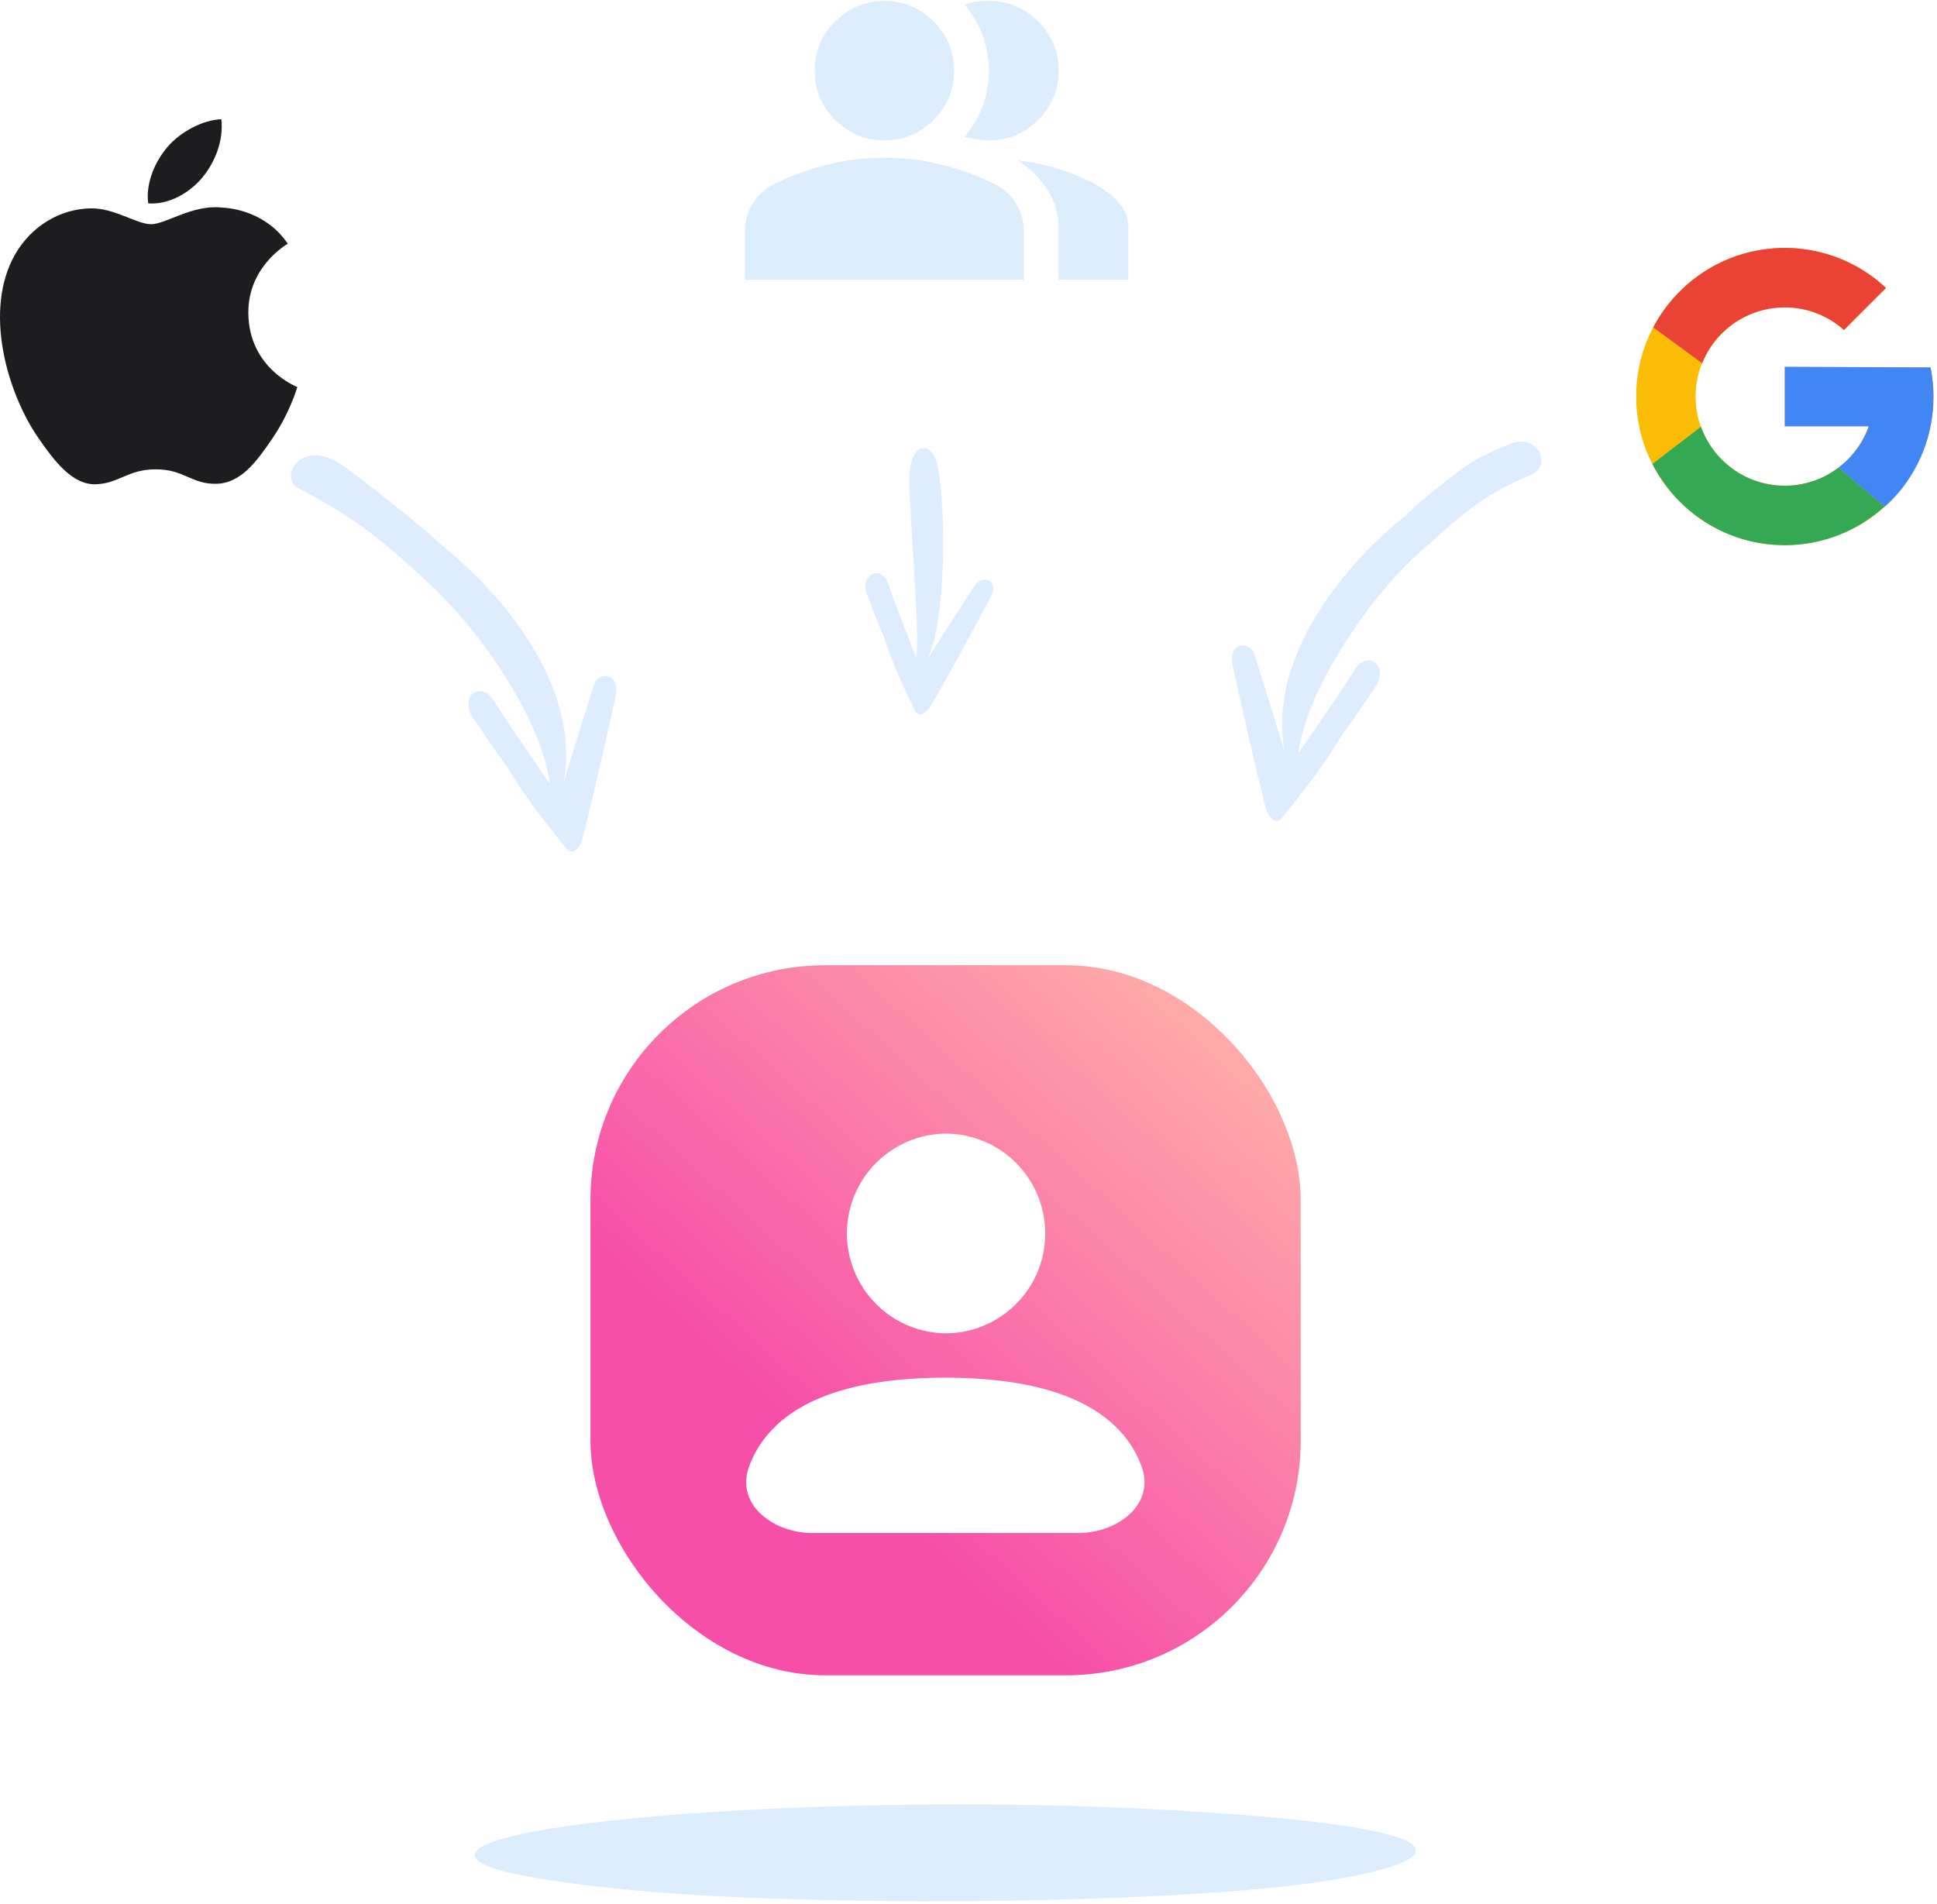 <svg xmlns="http://www.w3.org/2000/svg" width="180" height="177" fill="none"><path fill="#1D1D1F" fill-rule="evenodd" d="M23.077 29.108c.046 5.136 4.504 6.843 4.553 6.867-.038.118-.713 2.434-2.348 4.825-1.414 2.067-2.884 4.127-5.196 4.169-2.269.042-3-1.347-5.599-1.347-2.598 0-3.408 1.305-5.56 1.39-2.231.084-3.93-2.236-5.357-4.295-2.914-4.214-5.141-11.904-2.15-17.098 1.484-2.577 4.139-4.21 7.019-4.252 2.193-.043 4.263 1.474 5.6 1.474 1.341 0 3.854-1.824 6.497-1.555 1.107.047 4.212.446 6.207 3.366-.16.1-3.704 2.163-3.666 6.456ZM18.805 16.5c1.186-1.436 1.983-3.432 1.765-5.42-1.707.069-3.773 1.14-4.999 2.573-1.096 1.269-2.057 3.3-1.798 5.25 1.902.146 3.847-.97 5.032-2.403Z" clip-rule="evenodd"/><path fill="#FBBC05" d="m179.399 34.154-13.543-.057v5.525h7.807c-1.14 3.216-4.2 5.525-7.807 5.525a8.293 8.293 0 0 1-5.86-2.427 8.29 8.29 0 0 1-1.797-9.032 8.299 8.299 0 0 1 7.657-5.116c2.112 0 4.036.796 5.498 2.1l3.906-3.907a13.743 13.743 0 0 0-9.404-3.718c-7.63 0-13.812 6.183-13.812 13.813 0 7.63 6.183 13.812 13.812 13.812 7.63 0 13.813-6.183 13.813-13.812 0-.926-.095-1.83-.27-2.706Z"/><path fill="#EA4335" d="m153.635 30.431 4.54 3.33a8.28 8.28 0 0 1 7.681-5.189c2.112 0 4.036.796 5.498 2.1l3.906-3.907a13.743 13.743 0 0 0-9.404-3.718c-5.306 0-9.906 2.995-12.22 7.384h-.001Z"/><path fill="#34A853" d="M165.856 50.672c3.567 0 6.81-1.365 9.261-3.585l-4.275-3.618a8.232 8.232 0 0 1-4.986 1.678c-3.593 0-6.642-2.29-7.791-5.487l-4.505 3.47c2.285 4.472 6.928 7.542 12.296 7.542Z"/><path fill="#4285F4" d="m179.399 34.154-13.543-.057v5.525h7.807a8.324 8.324 0 0 1-2.824 3.847h.003l4.275 3.618c-.302.272 4.552-3.32 4.552-10.227 0-.926-.095-1.83-.27-2.706Z"/><g filter="url(#a)"><path fill="#fff" d="M87.853 101.835c12.082 0 21.876 8.459 21.876 18.893 0 10.434-9.794 18.893-21.876 18.893-2.477 0-4.858-.356-7.078-1.011-2.48 1.929-6.329 3.549-11.542 4.857a.999.999 0 0 1-1.116-1.456l.373-.678c1.732-3.185 2.812-5.798 3.241-7.837-3.574-3.362-5.754-7.845-5.754-12.768 0-10.434 9.794-18.893 21.876-18.893Z"/></g><g clip-path="url(#b)"><rect width="66" height="66" x="54.871" y="89.719" fill="#fff" rx="21.797"/><rect width="66" height="66" x="54.871" y="89.719" fill="url(#c)" rx="21.797"/><g fill="#fff" filter="url(#d)"><path d="M87.85 122.752a9.28 9.28 0 1 0 0-18.562 9.282 9.282 0 0 0 0 18.562ZM106.102 135.185c-1.399-3.933-5.763-8.308-18.252-8.308-12.489 0-16.853 4.375-18.253 8.308-1.235 3.471 2.23 6.129 5.914 6.129h24.678c3.683 0 7.148-2.658 5.913-6.129Z"/></g></g><path fill="#DCEDFD" fill-rule="evenodd" d="M45.847 173.652c3.475 1.145 12.394 2.135 19.584 2.532 19.627 1.081 47.055.495 58.68-1.498 11.714-2.007 12.237-5.045-17.543-6.55-25.353-1.28-54.948.548-61.277 3.265-1.7.73-1.605 1.541.556 2.251Z" clip-rule="evenodd"/><path fill="#BBD9FD" fill-rule="evenodd" d="M117.586 74.927c.405 1.54 1.172 1.55 1.498 1.147 1.976-2.452 3.938-4.928 5.526-7.628 1.111-1.455 2.096-3 3.14-4.504 1.43-2.054-.65-3.615-1.89-1.647-1.655 2.626-3.464 5.15-5.197 7.727.021-.17.04-.342.063-.515.652-3.478 2.36-6.74 4.233-9.708 2.075-3.293 4.56-6.37 7.475-8.926 3.971-3.482 5.283-4.794 9.874-6.761 1.976-.847.608-3.861-1.907-2.865-3.65 1.446-4.425 2.155-7.47 4.63a38.884 38.884 0 0 0-2.352 2.075c-.463.372-.92.757-1.366 1.153-5.7 5.048-11.386 12.996-9.793 20.997-.21-.773-.455-1.541-.683-2.306-.69-2.323-1.454-4.62-2.15-6.94-.386-1.29-2.447-1.27-2.046.95.073.41 2.078 9.437 3.045 13.12Z" clip-rule="evenodd" opacity=".502"/><path fill="#BBD9FD" fill-rule="evenodd" d="M53.019 70.642c-.227.765-.472 1.533-.683 2.306 1.592-8-4.094-15.947-9.793-20.996-.446-.395-.902-.78-1.365-1.153a38.989 38.989 0 0 0-2.353-2.075c-3.045-2.475-4.08-3.3-6.703-5.268-4.042-3.031-6.307.9-4.382 1.92 5.038 2.67 7.23 4.359 11.582 8.345a43.683 43.683 0 0 1 7.476 8.925c1.87 2.968 3.58 6.23 4.232 9.708.022.172.042.344.062.516-1.731-2.576-3.54-5.101-5.196-7.728-1.24-1.967-3.32-.407-1.891 1.647 1.045 1.504 2.029 3.048 3.14 4.504 1.588 2.7 3.55 5.175 5.527 7.627.327.404 1.094.393 1.498-1.146.967-3.686 2.97-12.71 3.045-13.12.4-2.22-1.66-2.24-2.045-.952-.695 2.32-1.46 4.619-2.151 6.94Z" clip-rule="evenodd" opacity=".501"/><path fill="#BBD9FD" fill-rule="evenodd" d="M90.57 54.427c-1.095 1.74-2.251 3.455-3.343 5.199-.362.574-.74 1.147-1.085 1.73 1.84-3.615 1.728-14.05 1.03-17.847-.504-2.738-2.608-2.495-2.667.894-.048 2.777.914 13.43.682 16.29-.02.14-.043.28-.064.416-.871-2.3-1.813-4.57-2.607-6.898-.594-1.744-2.678-.81-1.946 1.033.536 1.347 1.013 2.718 1.614 4.036.722 2.38 1.802 4.632 2.904 6.872.182.365.823.47 1.503-.692 1.632-2.79 5.32-9.663 5.472-9.976.832-1.706-.88-2.024-1.491-1.057" clip-rule="evenodd" opacity=".502"/><path fill="#DCEDFD" d="M69.234 26v-4.534c0-.917.236-1.76.708-2.53a4.72 4.72 0 0 1 1.883-1.76 24.031 24.031 0 0 1 5.1-1.882 22.275 22.275 0 0 1 5.262-.628c1.78 0 3.535.21 5.262.628a24.03 24.03 0 0 1 5.1 1.882 4.72 4.72 0 0 1 1.882 1.76c.472.77.708 1.613.708 2.53V26H69.234Zm29.144 0v-4.857c0-1.188-.331-2.328-.992-3.42-.661-1.093-1.599-2.031-2.813-2.814 1.376.162 2.671.439 3.886.83 1.214.391 2.347.87 3.4 1.437.971.54 1.713 1.14 2.226 1.801.513.661.769 1.383.769 2.166V26h-6.476ZM82.187 13.047c-1.781 0-3.306-.634-4.574-1.902-1.269-1.268-1.903-2.793-1.903-4.574 0-1.781.635-3.306 1.903-4.574C78.88.729 80.406.095 82.187.095c1.78 0 3.305.634 4.574 1.902 1.268 1.268 1.902 2.793 1.902 4.574 0 1.78-.634 3.306-1.902 4.574-1.269 1.268-2.793 1.902-4.574 1.902Zm16.19-6.476c0 1.78-.634 3.306-1.902 4.574-1.268 1.268-2.793 1.902-4.574 1.902-.297 0-.674-.034-1.133-.1a9.928 9.928 0 0 1-1.133-.223 9.63 9.63 0 0 0 1.68-2.874 9.333 9.333 0 0 0 .586-3.28 9.333 9.333 0 0 0-.587-3.278 9.629 9.629 0 0 0-1.68-2.874 4.921 4.921 0 0 1 1.134-.263c.378-.04.755-.06 1.133-.06 1.781 0 3.306.634 4.574 1.902 1.268 1.268 1.903 2.793 1.903 4.574Z"/><defs><filter id="a" width="50.483" height="48.393" x="62.611" y="99.142" color-interpolation-filters="sRGB" filterUnits="userSpaceOnUse"><feFlood flood-opacity="0" result="BackgroundImageFix"/><feColorMatrix in="SourceAlpha" result="hardAlpha" values="0 0 0 0 0 0 0 0 0 0 0 0 0 0 0 0 0 0 127 0"/><feOffset dy=".673"/><feGaussianBlur stdDeviation="1.683"/><feComposite in2="hardAlpha" operator="out"/><feColorMatrix values="0 0 0 0 0 0 0 0 0 0 0 0 0 0 0 0 0 0 0.1 0"/><feBlend in2="BackgroundImageFix" result="effect1_dropShadow_4815_4467"/><feBlend in="SourceGraphic" in2="effect1_dropShadow_4815_4467" result="shape"/></filter><filter id="d" width="48.8" height="48.91" x="63.45" y="99.476" color-interpolation-filters="sRGB" filterUnits="userSpaceOnUse"><feFlood flood-opacity="0" result="BackgroundImageFix"/><feColorMatrix in="SourceAlpha" result="hardAlpha" values="0 0 0 0 0 0 0 0 0 0 0 0 0 0 0 0 0 0 127 0"/><feOffset dy="1.179"/><feGaussianBlur stdDeviation="2.946"/><feComposite in2="hardAlpha" operator="out"/><feColorMatrix values="0 0 0 0 0 0 0 0 0 0 0 0 0 0 0 0 0 0 0.1 0"/><feBlend in2="BackgroundImageFix" result="effect1_dropShadow_4815_4467"/><feBlend in="SourceGraphic" in2="effect1_dropShadow_4815_4467" result="shape"/></filter><linearGradient id="c" x1="66.314" x2="117.134" y1="149.794" y2="93.757" gradientUnits="userSpaceOnUse"><stop offset=".23" stop-color="#F74EA9"/><stop offset="1" stop-color="#FFB2A8"/></linearGradient><clipPath id="b"><path fill="#fff" d="M54.87 89.719h65.966v65.965H54.87z"/></clipPath></defs></svg>
